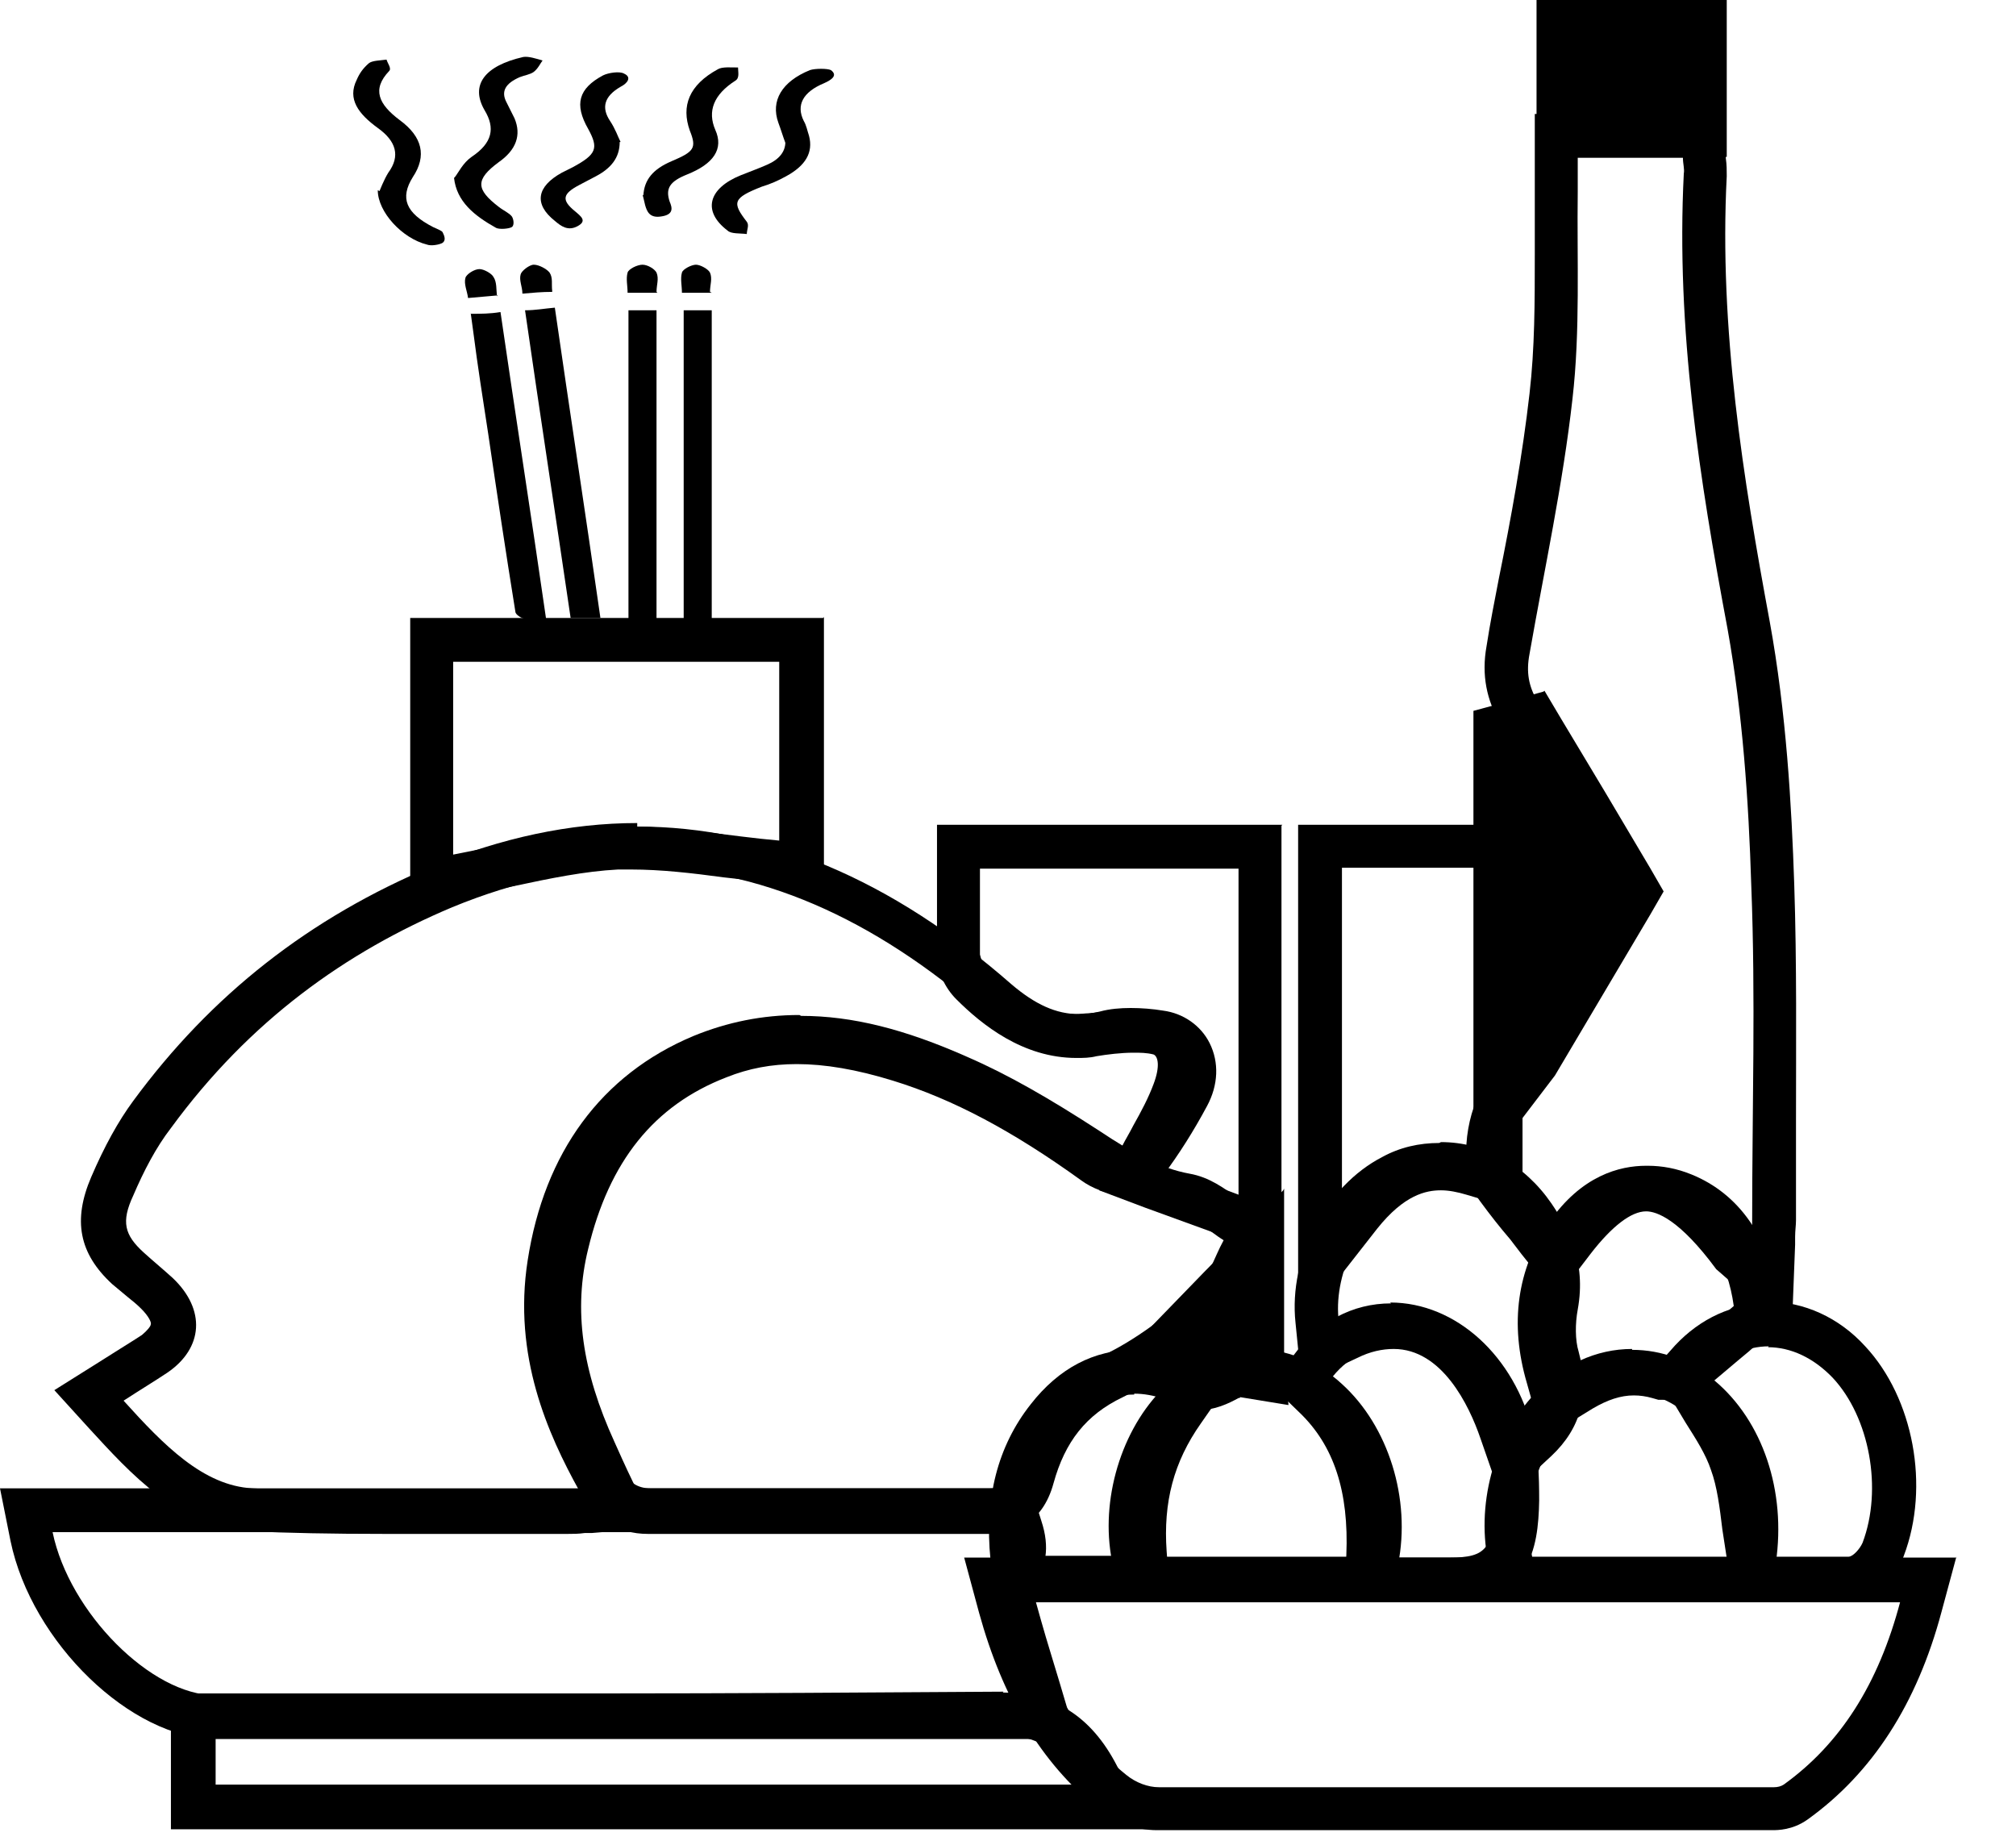 <svg width="23" height="21" viewBox="0 0 23 21" fill="none" xmlns="http://www.w3.org/2000/svg">
<g id="E3oht9">
<g id="Group">
<path id="Vector" d="M7.27 9.89C8.65 9.89 9.96 10.47 11.22 11.57C11.57 11.87 11.93 12.04 12.32 12.04C12.44 12.04 12.56 12.03 12.68 12C12.75 11.98 12.83 11.98 12.91 11.98C13.01 11.98 13.11 11.99 13.21 12.01C13.37 12.03 13.43 12.18 13.34 12.36C13.2 12.62 13.05 12.87 12.88 13.09C12.87 13.1 12.85 13.11 12.82 13.11C12.76 13.11 12.68 13.08 12.64 13.04C11.91 12.51 11.15 12.08 10.34 11.83C9.93 11.7 9.51 11.62 9.1 11.62C8.77 11.62 8.44 11.67 8.12 11.8C7.22 12.15 6.53 12.87 6.24 14.11C6.03 15.02 6.22 15.85 6.57 16.64C6.62 16.74 6.67 16.84 6.73 16.98C6.63 16.98 6.57 17 6.5 17C5.8 17 5.1 17.01 4.4 17.01C3.89 17.01 3.39 17.01 2.88 16.98C2.32 16.95 1.87 16.49 1.41 15.98C1.61 15.85 1.76 15.76 1.91 15.66C2.32 15.38 2.35 14.94 1.97 14.58C1.86 14.48 1.75 14.39 1.64 14.29C1.42 14.09 1.38 13.94 1.52 13.64C1.64 13.36 1.78 13.09 1.95 12.87C2.85 11.64 3.95 10.86 5.16 10.35C5.89 10.05 6.6 9.9 7.3 9.9M7.27 9.39C6.5 9.39 5.72 9.56 4.94 9.88C3.53 10.47 2.41 11.35 1.52 12.56C1.35 12.79 1.19 13.08 1.04 13.43C0.83 13.92 0.9 14.3 1.28 14.65C1.34 14.7 1.4 14.75 1.46 14.8C1.51 14.84 1.56 14.88 1.61 14.93C1.7 15.02 1.73 15.09 1.72 15.11C1.72 15.13 1.68 15.18 1.62 15.23C1.53 15.29 1.43 15.35 1.32 15.42L1.13 15.54L0.62 15.86L1.02 16.3C1.48 16.8 2.04 17.43 2.84 17.47C3.29 17.49 3.78 17.5 4.38 17.5C4.74 17.5 5.1 17.5 5.46 17.5C5.8 17.5 6.14 17.5 6.48 17.5C6.54 17.5 6.6 17.5 6.67 17.49H6.75L7.47 17.43L7.16 16.78L7.1 16.65L7.01 16.45C6.64 15.64 6.54 14.94 6.71 14.25C6.95 13.25 7.46 12.61 8.29 12.29C8.54 12.19 8.8 12.14 9.09 12.14C9.41 12.14 9.77 12.2 10.19 12.33C10.87 12.54 11.55 12.9 12.34 13.47C12.45 13.55 12.63 13.63 12.81 13.63C12.99 13.63 13.16 13.55 13.27 13.41C13.45 13.17 13.62 12.9 13.77 12.62C13.9 12.38 13.91 12.12 13.8 11.9C13.7 11.7 13.5 11.56 13.27 11.53C13.15 11.51 13.02 11.5 12.9 11.5C12.78 11.5 12.66 11.51 12.55 11.54C12.47 11.56 12.39 11.57 12.31 11.57C12.05 11.57 11.81 11.46 11.54 11.23C10.17 10.03 8.74 9.43 7.27 9.43V9.39Z" fill="black"/>
<path id="Vector_2" d="M9.12 12.08C9.69 12.08 10.26 12.26 10.82 12.5C11.31 12.72 11.78 13 12.25 13.3C12.64 13.56 13.03 13.79 13.47 13.86C13.64 13.89 13.8 14.05 13.96 14.15C13.85 14.35 13.77 14.62 13.63 14.74C13.3 15.02 12.95 15.29 12.59 15.46C12.09 15.7 11.72 16.09 11.54 16.76C11.49 16.95 11.41 16.98 11.29 16.98C10.98 16.98 10.67 16.98 10.36 16.98C10.02 16.98 9.68 16.98 9.34 16.98C9 16.98 8.65 16.98 8.31 16.98C8.01 16.98 7.72 16.98 7.42 16.98C7.27 16.98 7.17 16.91 7.08 16.75C6.7 16.07 6.41 15.33 6.55 14.44C6.73 13.27 7.34 12.61 8.14 12.27C8.48 12.13 8.82 12.07 9.15 12.07M9.12 11.58C8.7 11.58 8.3 11.66 7.91 11.82C6.86 12.26 6.21 13.15 6.02 14.38C5.85 15.47 6.25 16.36 6.61 17.01C6.79 17.33 7.05 17.5 7.39 17.5C7.7 17.5 8 17.5 8.29 17.5H8.81H9.33H9.82H10.35C10.66 17.5 10.97 17.5 11.28 17.5C11.55 17.5 11.89 17.4 12.02 16.92C12.15 16.45 12.39 16.14 12.81 15.94C13.17 15.76 13.53 15.51 13.96 15.15C14.14 14.99 14.24 14.77 14.33 14.58C14.36 14.52 14.38 14.46 14.41 14.41L14.64 13.99L14.23 13.74C14.23 13.74 14.15 13.69 14.11 13.66C13.97 13.56 13.8 13.43 13.57 13.39C13.24 13.33 12.93 13.16 12.54 12.9C11.97 12.53 11.5 12.26 11.04 12.06C10.32 11.74 9.72 11.59 9.14 11.59L9.12 11.58Z" fill="black"/>
<path id="Vector_3" d="M19.2 1.8C19.2 1.87 19.22 1.93 19.21 1.98C19.12 3.76 19.39 5.47 19.71 7.18C19.88 8.13 19.95 9.13 19.98 10.11C20.03 11.38 19.99 12.65 19.99 13.92C19.99 14 19.99 14.08 19.99 14.18C19.57 13.61 19.17 13.32 18.78 13.32C18.43 13.32 18.1 13.55 17.75 14C17.6 13.81 17.44 13.62 17.29 13.42C17.19 13.29 17.22 12.9 17.33 12.7C17.77 11.96 18.2 11.22 18.65 10.49C18.8 10.25 18.8 10.08 18.65 9.84C18.27 9.24 17.92 8.61 17.54 8C17.44 7.83 17.41 7.67 17.45 7.46C17.62 6.49 17.83 5.53 17.94 4.55C18.03 3.77 17.99 2.97 18 2.18C18 2.06 18 1.94 18 1.8H19.19M19.2 1.3H17.51V1.93C17.51 2.01 17.51 2.09 17.51 2.17C17.51 2.41 17.51 2.66 17.51 2.9C17.51 3.45 17.51 3.97 17.45 4.49C17.37 5.19 17.24 5.91 17.1 6.6C17.05 6.86 17 7.11 16.96 7.37C16.9 7.7 16.96 7.99 17.12 8.26C17.29 8.54 17.46 8.82 17.62 9.1C17.82 9.44 18.02 9.78 18.23 10.11C18.25 10.14 18.26 10.16 18.26 10.17C18.26 10.17 18.25 10.19 18.23 10.22C17.89 10.77 17.56 11.33 17.23 11.89L16.9 12.44C16.73 12.73 16.62 13.36 16.89 13.71C17 13.86 17.11 14 17.23 14.14L17.36 14.31L17.76 14.81L18.15 14.3C18.39 13.99 18.61 13.82 18.78 13.82C18.9 13.82 19.16 13.91 19.58 14.48L20.44 15.23L20.48 14.2V14.11C20.48 14.04 20.49 13.98 20.49 13.92C20.49 13.54 20.49 13.17 20.49 12.79C20.49 11.91 20.5 10.99 20.47 10.09C20.44 9.19 20.38 8.13 20.19 7.09C19.89 5.47 19.61 3.75 19.7 2.01C19.7 1.94 19.7 1.88 19.69 1.81L19.65 1.35L19.18 1.3H19.2Z" fill="black"/>
<path id="Vector_4" d="M11.4 17.48C11.44 17.61 11.48 17.72 11.34 17.82C11.29 17.86 11.25 18.06 11.27 18.16C11.36 18.55 11.49 18.93 11.6 19.34H11.38C9.73 19.34 8.08 19.34 6.43 19.34C5.1 19.34 3.78 19.34 2.45 19.34C1.73 19.34 0.79 18.4 0.6 17.48H11.39M11.4 16.98H0L0.12 17.58C0.36 18.74 1.5 19.84 2.46 19.84H6.44H8.92H11.39H11.61H12.28L12.09 19.2L11.99 18.87C11.91 18.61 11.84 18.36 11.77 18.1C11.94 17.9 11.98 17.65 11.88 17.35L11.77 17L11.4 16.98Z" fill="black"/>
<path id="Vector_5" d="M21.68 18.27C21.43 19.22 20.99 19.9 20.35 20.36C20.32 20.38 20.28 20.39 20.24 20.39C20.21 20.39 20.18 20.39 20.15 20.39C19.2 20.39 18.26 20.39 17.31 20.39C15.95 20.39 14.58 20.39 13.22 20.39C13.1 20.39 12.96 20.34 12.85 20.25C12.29 19.8 11.9 19.15 11.67 18.28H21.69M22.32 17.77H11L11.17 18.4C11.44 19.38 11.88 20.11 12.52 20.63C12.71 20.79 12.96 20.88 13.2 20.88C14.56 20.88 15.93 20.88 17.29 20.88H19.56H20.13H20.22C20.28 20.88 20.45 20.88 20.62 20.76C21.36 20.23 21.87 19.44 22.15 18.39L22.32 17.76V17.77Z" fill="black"/>
<path id="Vector_6" d="M8.89 7.55V9.59C8.32 9.54 7.75 9.43 7.19 9.43C7.13 9.43 7.08 9.43 7.02 9.43C6.41 9.46 5.8 9.63 5.17 9.75V7.55H8.88M9.39 7.05H4.68V10.34L5.27 10.23C5.47 10.19 5.66 10.15 5.86 10.11C6.28 10.02 6.67 9.94 7.05 9.92C7.1 9.92 7.15 9.92 7.2 9.92C7.54 9.92 7.89 9.96 8.26 10.01C8.46 10.03 8.65 10.06 8.85 10.08L9.4 10.13V7.04L9.39 7.05Z" fill="black"/>
<path id="Vector_7" d="M14.13 9.91V13.63C13.84 13.52 13.54 13.41 13.25 13.31C13.38 13.06 13.53 12.83 13.63 12.56C13.83 12.05 13.68 11.63 13.26 11.55C13.15 11.53 13.04 11.52 12.93 11.52C12.76 11.52 12.6 11.54 12.43 11.56C12.38 11.56 12.32 11.57 12.27 11.57C11.88 11.57 11.56 11.35 11.25 11.04C11.22 11.01 11.19 10.94 11.18 10.89C11.18 10.57 11.18 10.25 11.18 9.91H14.12M14.63 9.41H10.69V10.16C10.69 10.41 10.69 10.65 10.69 10.9C10.69 11.08 10.78 11.27 10.91 11.4C11.2 11.69 11.67 12.07 12.28 12.07C12.36 12.07 12.43 12.07 12.51 12.05C12.63 12.03 12.79 12.01 12.93 12.01C13.01 12.01 13.08 12.01 13.16 12.03C13.21 12.05 13.24 12.16 13.16 12.37C13.1 12.53 13.02 12.68 12.93 12.84C12.89 12.92 12.84 13 12.8 13.08L12.54 13.58L13.07 13.78L13.95 14.1L14.62 14.35V9.42L14.63 9.41Z" fill="black"/>
<path id="Vector_8" d="M11.45 19.8C11.82 19.8 12.09 19.95 12.31 20.36H2.46V19.81H2.75C4.13 19.81 5.51 19.81 6.89 19.81C8.41 19.81 9.92 19.81 11.44 19.79H11.45M11.45 19.3H11.43C9.91 19.31 8.4 19.32 6.88 19.32H4.81H2.74H1.95V20.87H13.12L12.74 20.14C12.45 19.58 12.02 19.31 11.44 19.31L11.45 19.3Z" fill="black"/>
<path id="Vector_9" d="M16.87 9.91V13.14C16.72 13.1 16.58 13.07 16.44 13.07C16.03 13.07 15.66 13.26 15.31 13.7V9.9H16.87M17.37 9.41H14.81V15.17L15.71 14.02C16.02 13.63 16.27 13.58 16.44 13.58C16.53 13.58 16.63 13.6 16.73 13.63L17.37 13.82V9.42V9.41Z" fill="black"/>
<path id="Vector_10" d="M7.17 3.54H7.49V7.06H7.17V3.54Z" fill="black"/>
<path id="Vector_11" d="M5.99 3.54C6.11 3.54 6.21 3.52 6.33 3.51C6.5 4.69 6.68 5.86 6.85 7.05H6.51C6.34 5.89 6.16 4.72 5.99 3.54Z" fill="black"/>
<path id="Vector_12" d="M5.37 3.58C5.49 3.58 5.59 3.58 5.71 3.56C5.88 4.73 6.06 5.88 6.23 7.06C6.14 7.06 6.06 7.06 6 7.06C5.95 7.06 5.88 7.01 5.88 6.98C5.77 6.3 5.67 5.63 5.57 4.95C5.51 4.56 5.45 4.18 5.4 3.79C5.39 3.72 5.38 3.65 5.37 3.57V3.58Z" fill="black"/>
<path id="Vector_13" d="M8.12 7.06H7.8V3.54H8.12V7.06Z" fill="black"/>
<path id="Vector_14" d="M14.33 15.89C14.56 15.89 14.79 15.98 14.99 16.16C15.39 16.53 15.59 17.18 15.47 17.76H13.19C13.06 17.24 13.24 16.6 13.6 16.23C13.81 16.01 14.07 15.9 14.33 15.9M14.33 15.39C13.93 15.39 13.54 15.56 13.24 15.87C12.76 16.37 12.54 17.19 12.7 17.87L12.79 18.25H15.87L15.95 17.85C16.1 17.1 15.84 16.27 15.31 15.79C15.03 15.53 14.67 15.39 14.32 15.39H14.33Z" fill="black"/>
<path id="Vector_15" d="M18.62 15.89C18.84 15.89 19.05 15.97 19.24 16.13C19.65 16.48 19.86 17.1 19.77 17.76H17.48C17.36 17.24 17.52 16.62 17.88 16.24C18.1 16.01 18.36 15.89 18.62 15.89ZM18.62 15.39C18.21 15.39 17.82 15.57 17.51 15.9C17.04 16.4 16.83 17.19 16.99 17.87L17.08 18.26H20.2L20.26 17.83C20.38 17.01 20.11 16.21 19.56 15.75C19.28 15.52 18.96 15.4 18.62 15.4V15.39Z" fill="black"/>
<path id="Vector_16" d="M16.42 13.54C16.74 13.54 17.05 13.71 17.27 14.03C17.43 14.26 17.55 14.5 17.48 14.86C17.44 15.08 17.45 15.35 17.51 15.56C17.6 15.87 17.54 16.07 17.35 16.25C17.04 15.36 16.51 14.89 15.89 14.89C15.69 14.89 15.48 14.94 15.27 15.04C15.22 14.5 15.54 13.88 15.99 13.64C16.13 13.57 16.27 13.53 16.41 13.53M16.42 13.04C16.19 13.04 15.97 13.09 15.77 13.2C15.13 13.53 14.7 14.34 14.78 15.09L14.85 15.79L15.49 15.49C15.63 15.42 15.77 15.39 15.9 15.39C16.45 15.39 16.76 16.03 16.89 16.41L17.14 17.13L17.7 16.61C18.04 16.29 18.14 15.9 18.01 15.42C17.97 15.29 17.97 15.1 18 14.94C18.1 14.39 17.89 14.01 17.7 13.73C17.39 13.28 16.93 13.03 16.44 13.03L16.42 13.04Z" fill="black"/>
<path id="Vector_17" d="M20.17 15.37C20.43 15.37 20.69 15.49 20.91 15.72C21.33 16.17 21.48 16.99 21.25 17.6C21.22 17.67 21.14 17.76 21.09 17.76C20.94 17.76 20.79 17.76 20.65 17.76C20.5 17.76 20.35 17.76 20.21 17.76C20.14 17.35 20.11 16.95 20 16.61C19.88 16.27 19.67 16 19.49 15.68C19.68 15.47 19.93 15.36 20.18 15.36M20.17 14.87C19.77 14.87 19.4 15.04 19.11 15.35L18.87 15.62L19.05 15.93C19.11 16.03 19.17 16.13 19.23 16.23C19.35 16.42 19.46 16.59 19.52 16.77C19.59 16.96 19.62 17.2 19.65 17.45C19.67 17.58 19.69 17.71 19.71 17.84L19.78 18.25H20.41H20.65C20.8 18.25 20.96 18.25 21.12 18.24C21.42 18.22 21.64 17.98 21.72 17.75C22.02 16.96 21.83 15.95 21.28 15.36C20.98 15.03 20.58 14.85 20.17 14.85V14.87Z" fill="black"/>
<path id="Vector_18" d="M15.87 15.37C16.35 15.37 16.85 15.78 17.01 16.46C17.06 16.66 17.07 16.89 17.06 17.1C17.04 17.67 16.96 17.77 16.54 17.77H15.86C15.9 16.9 15.68 16.23 15.17 15.75C15.36 15.49 15.61 15.37 15.87 15.37ZM15.87 14.87C15.43 14.87 15.04 15.08 14.76 15.46L14.51 15.81L14.82 16.11C15.22 16.49 15.39 17.02 15.36 17.74L15.33 18.27H16.54C17.45 18.27 17.55 17.68 17.56 17.12C17.56 16.83 17.55 16.57 17.49 16.34C17.28 15.47 16.61 14.86 15.86 14.86L15.87 14.87Z" fill="black"/>
<path id="Vector_19" d="M18.78 13.8C18.88 13.8 18.99 13.82 19.1 13.87C19.48 14.03 19.71 14.39 19.78 14.9C19.55 15.1 19.34 15.28 19.12 15.45C19.09 15.47 19.05 15.48 19.02 15.48C19 15.48 18.99 15.48 18.97 15.48C18.85 15.45 18.74 15.43 18.62 15.43C18.38 15.43 18.13 15.51 17.89 15.66C17.73 15.11 17.8 14.64 18.07 14.24C18.27 13.95 18.51 13.81 18.77 13.81M18.78 13.3C18.48 13.3 18.04 13.41 17.67 13.95C17.31 14.48 17.22 15.1 17.42 15.78L17.6 16.42L18.17 16.07C18.34 15.97 18.49 15.92 18.64 15.92C18.71 15.92 18.78 15.93 18.85 15.95L18.92 15.97H19.04C19.19 15.97 19.34 15.93 19.46 15.83C19.62 15.7 19.78 15.56 19.95 15.42L20.12 15.27L20.33 15.09L20.29 14.82C20.19 14.12 19.84 13.62 19.3 13.4C19.13 13.33 18.96 13.3 18.8 13.3H18.78Z" fill="black"/>
<path id="Vector_20" d="M4.33 2.18C4.33 2.18 4.38 2.05 4.43 1.97C4.57 1.78 4.52 1.61 4.31 1.46C4.09 1.3 3.96 1.13 4.07 0.91C4.1 0.84 4.14 0.78 4.21 0.72C4.25 0.69 4.34 0.69 4.41 0.68C4.42 0.72 4.47 0.78 4.44 0.81C4.24 1.02 4.32 1.19 4.56 1.37C4.82 1.56 4.87 1.78 4.71 2.02C4.56 2.26 4.63 2.43 4.94 2.59C4.98 2.61 5.04 2.63 5.05 2.65C5.07 2.69 5.09 2.74 5.05 2.77C5.02 2.79 4.92 2.81 4.87 2.79C4.59 2.72 4.31 2.42 4.31 2.17L4.33 2.18Z" fill="black"/>
<g id="Group_2">
<path id="Vector_21" d="M17.04 8.29L17.41 8.2L17.59 8.34L18.68 10.17L17.04 12.91V8.29Z" fill="black"/>
<path id="Vector_22" d="M17.37 8.47C17.71 9.03 18.04 9.6 18.39 10.18C18.02 10.8 17.65 11.41 17.3 12.02V8.5C17.3 8.5 17.35 8.49 17.38 8.48M17.61 7.89L17.25 7.99L17.38 8.47L17.24 7.99L17.18 8.01L16.81 8.11V13.49L17.74 12.27L18.83 10.43L18.98 10.17L18.83 9.91L18.32 9.05L17.81 8.2L17.62 7.88L17.61 7.89Z" fill="black"/>
</g>
<path id="Vector_23" d="M5.19 2.02C5.23 1.97 5.28 1.86 5.38 1.79C5.62 1.63 5.65 1.46 5.53 1.26C5.36 0.97 5.53 0.75 5.97 0.65C6.03 0.64 6.12 0.67 6.19 0.69C6.16 0.73 6.14 0.78 6.09 0.82C6.05 0.85 5.98 0.86 5.93 0.88C5.77 0.95 5.71 1.04 5.78 1.17C5.81 1.23 5.84 1.29 5.87 1.35C5.95 1.54 5.89 1.71 5.69 1.85C5.42 2.05 5.43 2.16 5.69 2.36C5.74 2.4 5.81 2.43 5.84 2.47C5.86 2.5 5.87 2.57 5.84 2.59C5.81 2.61 5.7 2.62 5.66 2.6C5.41 2.46 5.21 2.3 5.18 2.03L5.19 2.02Z" fill="black"/>
<path id="Vector_24" d="M8.96 1.63C8.93 1.55 8.91 1.48 8.88 1.4C8.79 1.15 8.92 0.93 9.24 0.8C9.3 0.78 9.44 0.78 9.48 0.8C9.56 0.86 9.49 0.91 9.4 0.95C9.16 1.05 9.08 1.2 9.17 1.38C9.2 1.43 9.21 1.49 9.23 1.55C9.28 1.74 9.19 1.89 8.97 2.01C8.88 2.06 8.79 2.1 8.69 2.13C8.36 2.26 8.35 2.31 8.52 2.53C8.55 2.57 8.52 2.62 8.52 2.67C8.44 2.66 8.34 2.67 8.3 2.63C8.01 2.41 8.08 2.15 8.45 2C8.55 1.96 8.66 1.92 8.75 1.88C8.89 1.82 8.96 1.73 8.96 1.62V1.63Z" fill="black"/>
<path id="Vector_25" d="M7.07 1.62C7.07 1.8 6.97 1.92 6.8 2.01C6.74 2.04 6.67 2.08 6.61 2.11C6.42 2.21 6.4 2.28 6.56 2.41C6.63 2.47 6.7 2.52 6.59 2.58C6.48 2.64 6.4 2.58 6.33 2.52C6.09 2.33 6.12 2.13 6.41 1.97C6.45 1.95 6.49 1.93 6.53 1.91C6.81 1.76 6.83 1.69 6.71 1.47C6.55 1.19 6.6 1.01 6.88 0.86C6.94 0.83 7.07 0.81 7.12 0.84C7.21 0.88 7.16 0.95 7.08 0.99C6.89 1.1 6.86 1.23 6.96 1.38C7.02 1.47 7.05 1.56 7.08 1.62H7.07Z" fill="black"/>
<path id="Vector_26" d="M12.94 15.9C13.05 15.9 13.16 15.92 13.28 15.96C12.91 16.48 12.75 17.06 12.8 17.75H11.79C11.73 17.19 11.85 16.72 12.15 16.34C12.38 16.05 12.63 15.91 12.94 15.91M12.94 15.4C12.48 15.4 12.08 15.61 11.76 16.02C11.38 16.5 11.23 17.1 11.3 17.79L11.35 18.24H13.35L13.31 17.7C13.27 17.14 13.39 16.68 13.7 16.24L14.09 15.68L13.43 15.48C13.26 15.43 13.1 15.4 12.94 15.4Z" fill="black"/>
<path id="Vector_27" d="M7.34 2.23C7.35 2.05 7.45 1.93 7.66 1.84C7.92 1.73 7.95 1.69 7.87 1.49C7.77 1.21 7.86 0.97 8.19 0.79C8.24 0.76 8.34 0.77 8.42 0.77C8.42 0.82 8.44 0.89 8.39 0.92C8.14 1.08 8.07 1.27 8.16 1.48C8.26 1.7 8.14 1.87 7.84 1.99C7.64 2.07 7.59 2.15 7.64 2.3C7.67 2.37 7.69 2.45 7.54 2.47C7.41 2.49 7.38 2.41 7.36 2.34C7.35 2.3 7.34 2.25 7.33 2.22L7.34 2.23Z" fill="black"/>
<g id="Group_3">
<path id="Vector_28" d="M19.45 0.25H17.78V1.54H19.45V0.25Z" fill="black"/>
<path id="Vector_29" d="M19.2 0.5V1.29H18.03V0.5H19.2ZM19.7 0H17.53V1.79H19.7V0Z" fill="black"/>
</g>
<path id="Vector_30" d="M7.5 3.34H7.16C7.16 3.26 7.14 3.18 7.16 3.11C7.17 3.07 7.27 3.02 7.33 3.02C7.39 3.02 7.47 3.07 7.49 3.11C7.52 3.18 7.49 3.25 7.49 3.33L7.5 3.34Z" fill="black"/>
<path id="Vector_31" d="M5.68 3.37C5.56 3.38 5.46 3.39 5.34 3.4C5.33 3.32 5.29 3.24 5.31 3.17C5.32 3.13 5.41 3.07 5.47 3.07C5.52 3.07 5.61 3.12 5.63 3.16C5.67 3.22 5.66 3.3 5.67 3.38L5.68 3.37Z" fill="black"/>
<path id="Vector_32" d="M6.3 3.33C6.18 3.33 6.08 3.34 5.96 3.35C5.96 3.27 5.92 3.2 5.94 3.13C5.95 3.09 6.04 3.02 6.09 3.02C6.15 3.02 6.24 3.07 6.27 3.11C6.31 3.17 6.29 3.24 6.3 3.32V3.33Z" fill="black"/>
<path id="Vector_33" d="M8.12 3.34H7.78C7.78 3.26 7.76 3.18 7.78 3.11C7.79 3.07 7.89 3.02 7.94 3.02C7.99 3.02 8.08 3.07 8.1 3.11C8.13 3.18 8.1 3.25 8.1 3.33L8.12 3.34Z" fill="black"/>
<g id="Group_4">
<path id="Vector_34" d="M13.65 15.85C13.52 15.85 13.39 15.8 13.29 15.69L13.12 15.52L14.39 14.2V15.74L14.1 15.69C14.1 15.69 14.04 15.72 14 15.74C13.91 15.79 13.79 15.85 13.65 15.85Z" fill="black"/>
<path id="Vector_35" d="M14.14 14.82V15.45C14.14 15.45 14.12 15.45 14.11 15.45C13.96 15.45 13.82 15.61 13.66 15.61C13.6 15.61 13.54 15.59 13.47 15.52C13.7 15.29 13.91 15.06 14.14 14.82ZM14.64 13.58L13.78 14.47L13.75 14.5L13.11 15.16L12.77 15.51L13.12 15.86C13.31 16.05 13.52 16.09 13.66 16.09C13.86 16.09 14.02 16.01 14.13 15.95C14.13 15.95 14.15 15.95 14.15 15.94L14.7 16.03L14.65 15.43V13.56L14.64 13.58Z" fill="black"/>
</g>
</g>
</g>
</svg>
